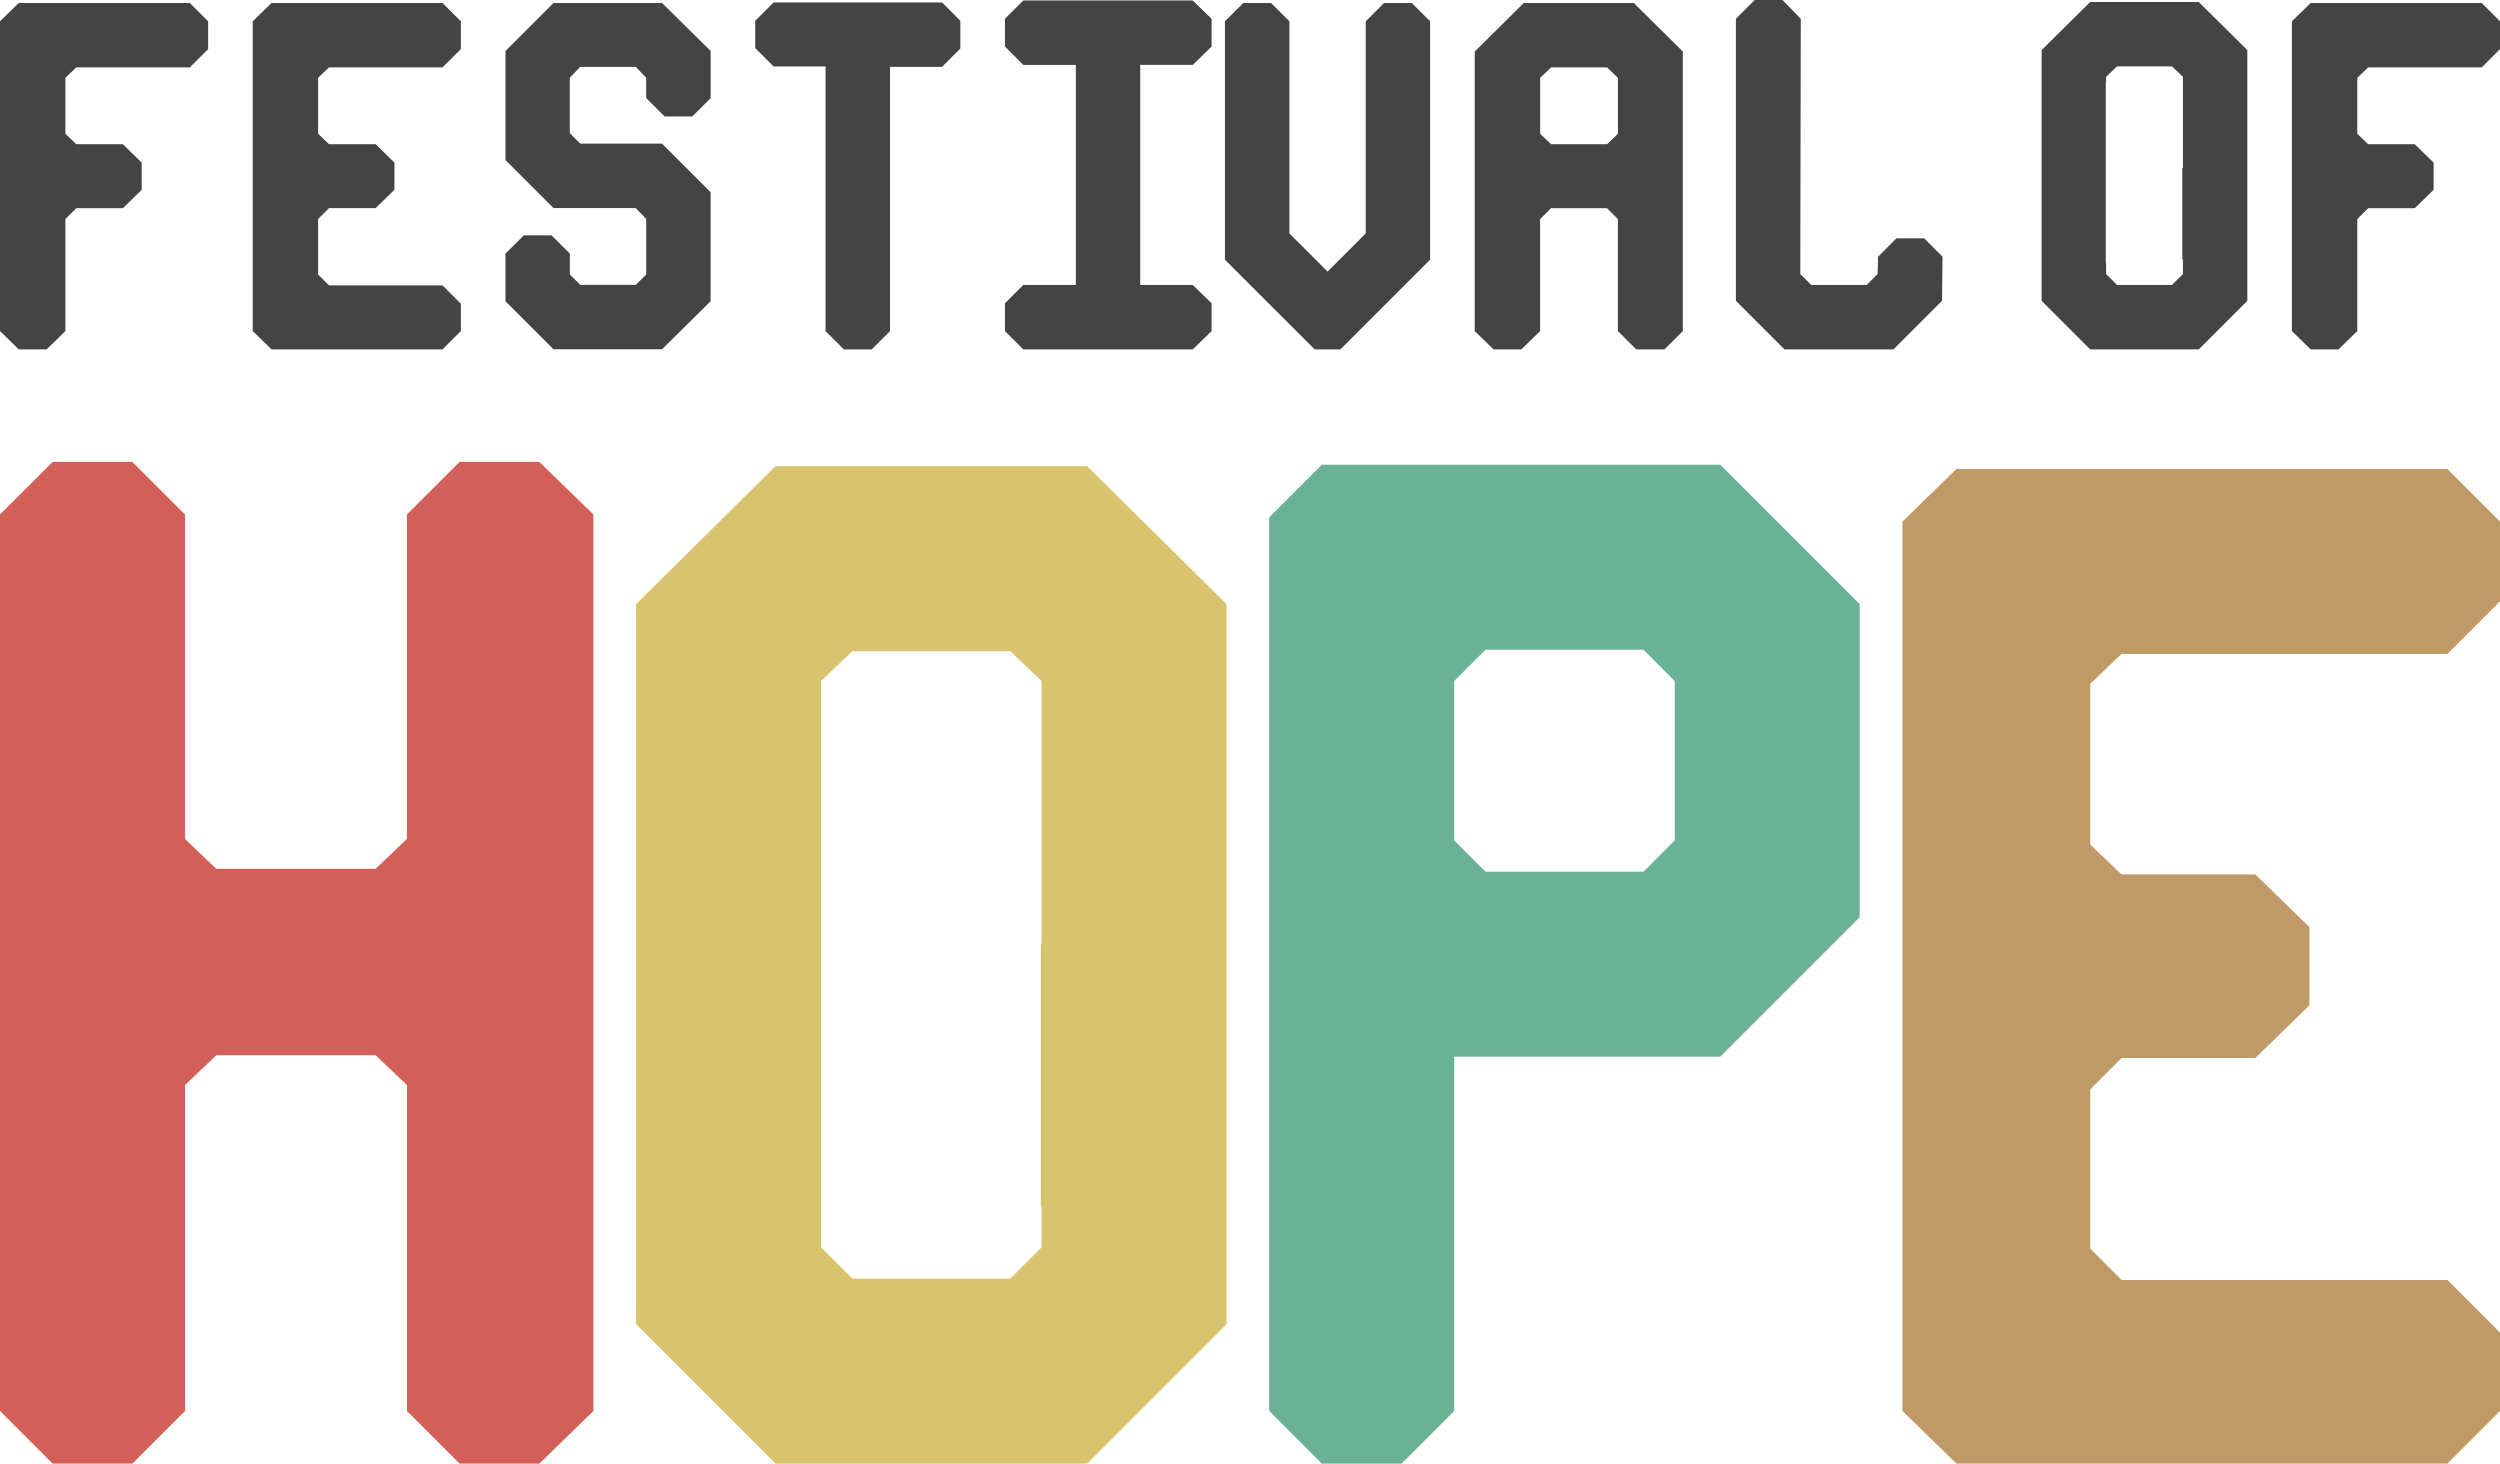 <?xml version="1.0" encoding="UTF-8"?>
<svg id="Layer_2" xmlns="http://www.w3.org/2000/svg" viewBox="0 0 513.11 300.39">
  <defs>
    <style>
      .cls-1 {
        fill: #d8c46f;
      }

      .cls-2 {
        fill: #69b295;
      }

      .cls-3 {
        fill: #444;
      }

      .cls-4 {
        fill: #d35f59;
      }

      .cls-5 {
        fill: #bf9966;
      }
    </style>
  </defs>
  <g id="Layer_1-2" data-name="Layer_1">
    <g>
      <g>
        <path class="cls-4" d="M110.68,94.8h-16.35l-10.81,10.8v66.59l-6.43,6.13h-32.7l-6.43-6.13v-66.59l-10.81-10.8H10.81L0,105.6v183.99l10.81,10.81h16.35l10.81-10.81v-66.88l6.43-6.13h32.7l6.43,6.13v66.88l10.81,10.81h16.35l11.1-10.81V105.6l-11.1-10.8Z"/>
        <path class="cls-1" d="M223.12,95.67h-63.95l-28.62,28.33v147.77l28.62,28.62h63.95l28.62-28.62V124l-28.62-28.33ZM213.78,193.8l-.15-.15v53.74l.15.15v8.47l-6.43,6.43h-32.41l-6.43-6.43v-6.6h0v-104.84h0v-4.79l6.43-6.13h32.41l6.43,6.13v54.03Z"/>
        <path class="cls-2" d="M353.07,95.38h-81.77l-10.8,10.81v183.4l10.8,10.81h16.36l10.81-10.81v-72.72h54.6l28.62-28.62v-64.24l-28.62-28.62ZM343.73,172.48l-6.42,6.43h-32.42l-6.42-6.43v-32.7l6.42-6.43h32.42l6.42,6.43v32.7Z"/>
        <path class="cls-5" d="M435.43,134.22h66.88l10.81-10.81v-16.35l-10.81-10.81h-100.75l-11.1,10.81v182.52l11.1,10.81h100.75l10.81-10.81v-16.06l-10.81-10.81h-66.88l-6.42-6.43v-32.7l6.42-6.43h27.46l11.1-10.81v-16.06l-11.1-10.81h-27.46l-6.42-6.13v-33l6.42-6.13Z"/>
      </g>
      <g>
        <path class="cls-3" d="M38.95.61H3.86L0,4.37v63.58l3.86,3.76h5.7l3.86-3.76v-22.99l2.24-2.23h9.56l3.86-3.77v-5.59l-3.86-3.77h-9.56l-2.24-2.14v-11.49l2.24-2.14h23.29l3.77-3.76v-5.7l-3.77-3.76Z"/>
        <path class="cls-3" d="M67.53,13.83h23.29l3.77-3.76v-5.7l-3.77-3.76h-35.09l-3.86,3.76v63.58l3.86,3.76h35.09l3.77-3.76v-5.6l-3.77-3.77h-23.29l-2.24-2.23v-11.4l2.24-2.23h9.56l3.86-3.77v-5.59l-3.86-3.77h-9.56l-2.24-2.14v-11.49l2.24-2.14Z"/>
        <path class="cls-3" d="M136.39,23.9h5.7l3.77-3.76v-9.67l-9.98-9.86h-22.27l-9.86,9.86v22.38l9.86,9.86h16.88l2.14,2.23v11.4l-2.14,2.13h-11.39l-2.14-2.13v-4.28l-3.76-3.76h-5.7l-3.76,3.76v9.77l9.86,9.86h22.27l9.98-9.86v-22.38l-9.98-9.97h-16.78l-2.14-2.14v-11.39l2.14-2.23h11.39l2.14,2.23v4.17l3.76,3.76Z"/>
        <path class="cls-3" d="M193.35.51h-34.58l-3.77,3.77v5.59l3.77,3.77h10.67v54.32l3.77,3.76h5.69l3.77-3.76V13.73h10.68l3.76-3.77v-5.69l-3.76-3.77Z"/>
        <path class="cls-3" d="M244.81,13.32l3.86-3.76V3.86l-3.86-3.76h-34.79l-3.76,3.76v5.7l3.76,3.76h10.79v45.16h-10.79l-3.76,3.77v5.7l3.76,3.76h34.79l3.86-3.76v-5.7l-3.86-3.77h-10.79V13.32h10.79Z"/>
        <path class="cls-3" d="M289.77.61h-5.7l-3.76,3.76v43.54l-7.84,7.83-7.83-7.83V4.37l-3.76-3.76h-5.7l-3.77,3.76v48.93l18.42,18.41h5.28l18.41-18.41V4.37l-3.76-3.76Z"/>
        <path class="cls-3" d="M335.33.61h-22.58l-10.07,9.97v57.37l3.86,3.76h5.7l3.86-3.76v-22.99l2.24-2.23h11.49l2.23,2.23v22.99l3.77,3.76h5.79l3.77-3.76V10.58l-10.07-9.97ZM332.07,27.46l-2.23,2.14h-11.49l-2.24-2.14v-11.49l2.24-2.14h11.49l2.23,2.14v11.49Z"/>
        <path class="cls-3" d="M394.93,48.92h-5.7l-3.76,3.77-.1,3.56-2.24,2.23h-11.39l-2.24-2.23.1-52.39-3.76-3.86h-5.7l-3.86,3.86v57.88l9.97,9.97h22.37l9.97-9.97.1-9.05-3.76-3.77Z"/>
        <path class="cls-3" d="M451.28.41h-22.28l-9.97,9.87v51.46l9.97,9.97h22.28l9.97-9.97V10.28l-9.97-9.87ZM448.03,34.58l-.13-.13v18.72l.13.13v2.95l-2.24,2.23h-11.29l-2.23-2.23v-2.19h-.07V16.9h.07v-1.13l2.23-2.14h11.29l2.24,2.14v18.81Z"/>
        <path class="cls-3" d="M509.35.61h-35.09l-3.86,3.76v63.58l3.86,3.76h5.7l3.86-3.76v-22.99l2.23-2.23h9.56l3.87-3.77v-5.59l-3.87-3.77h-9.56l-2.23-2.14v-11.49l2.23-2.14h23.3l3.76-3.76v-5.7l-3.76-3.76Z"/>
      </g>
    </g>
  </g>
</svg>